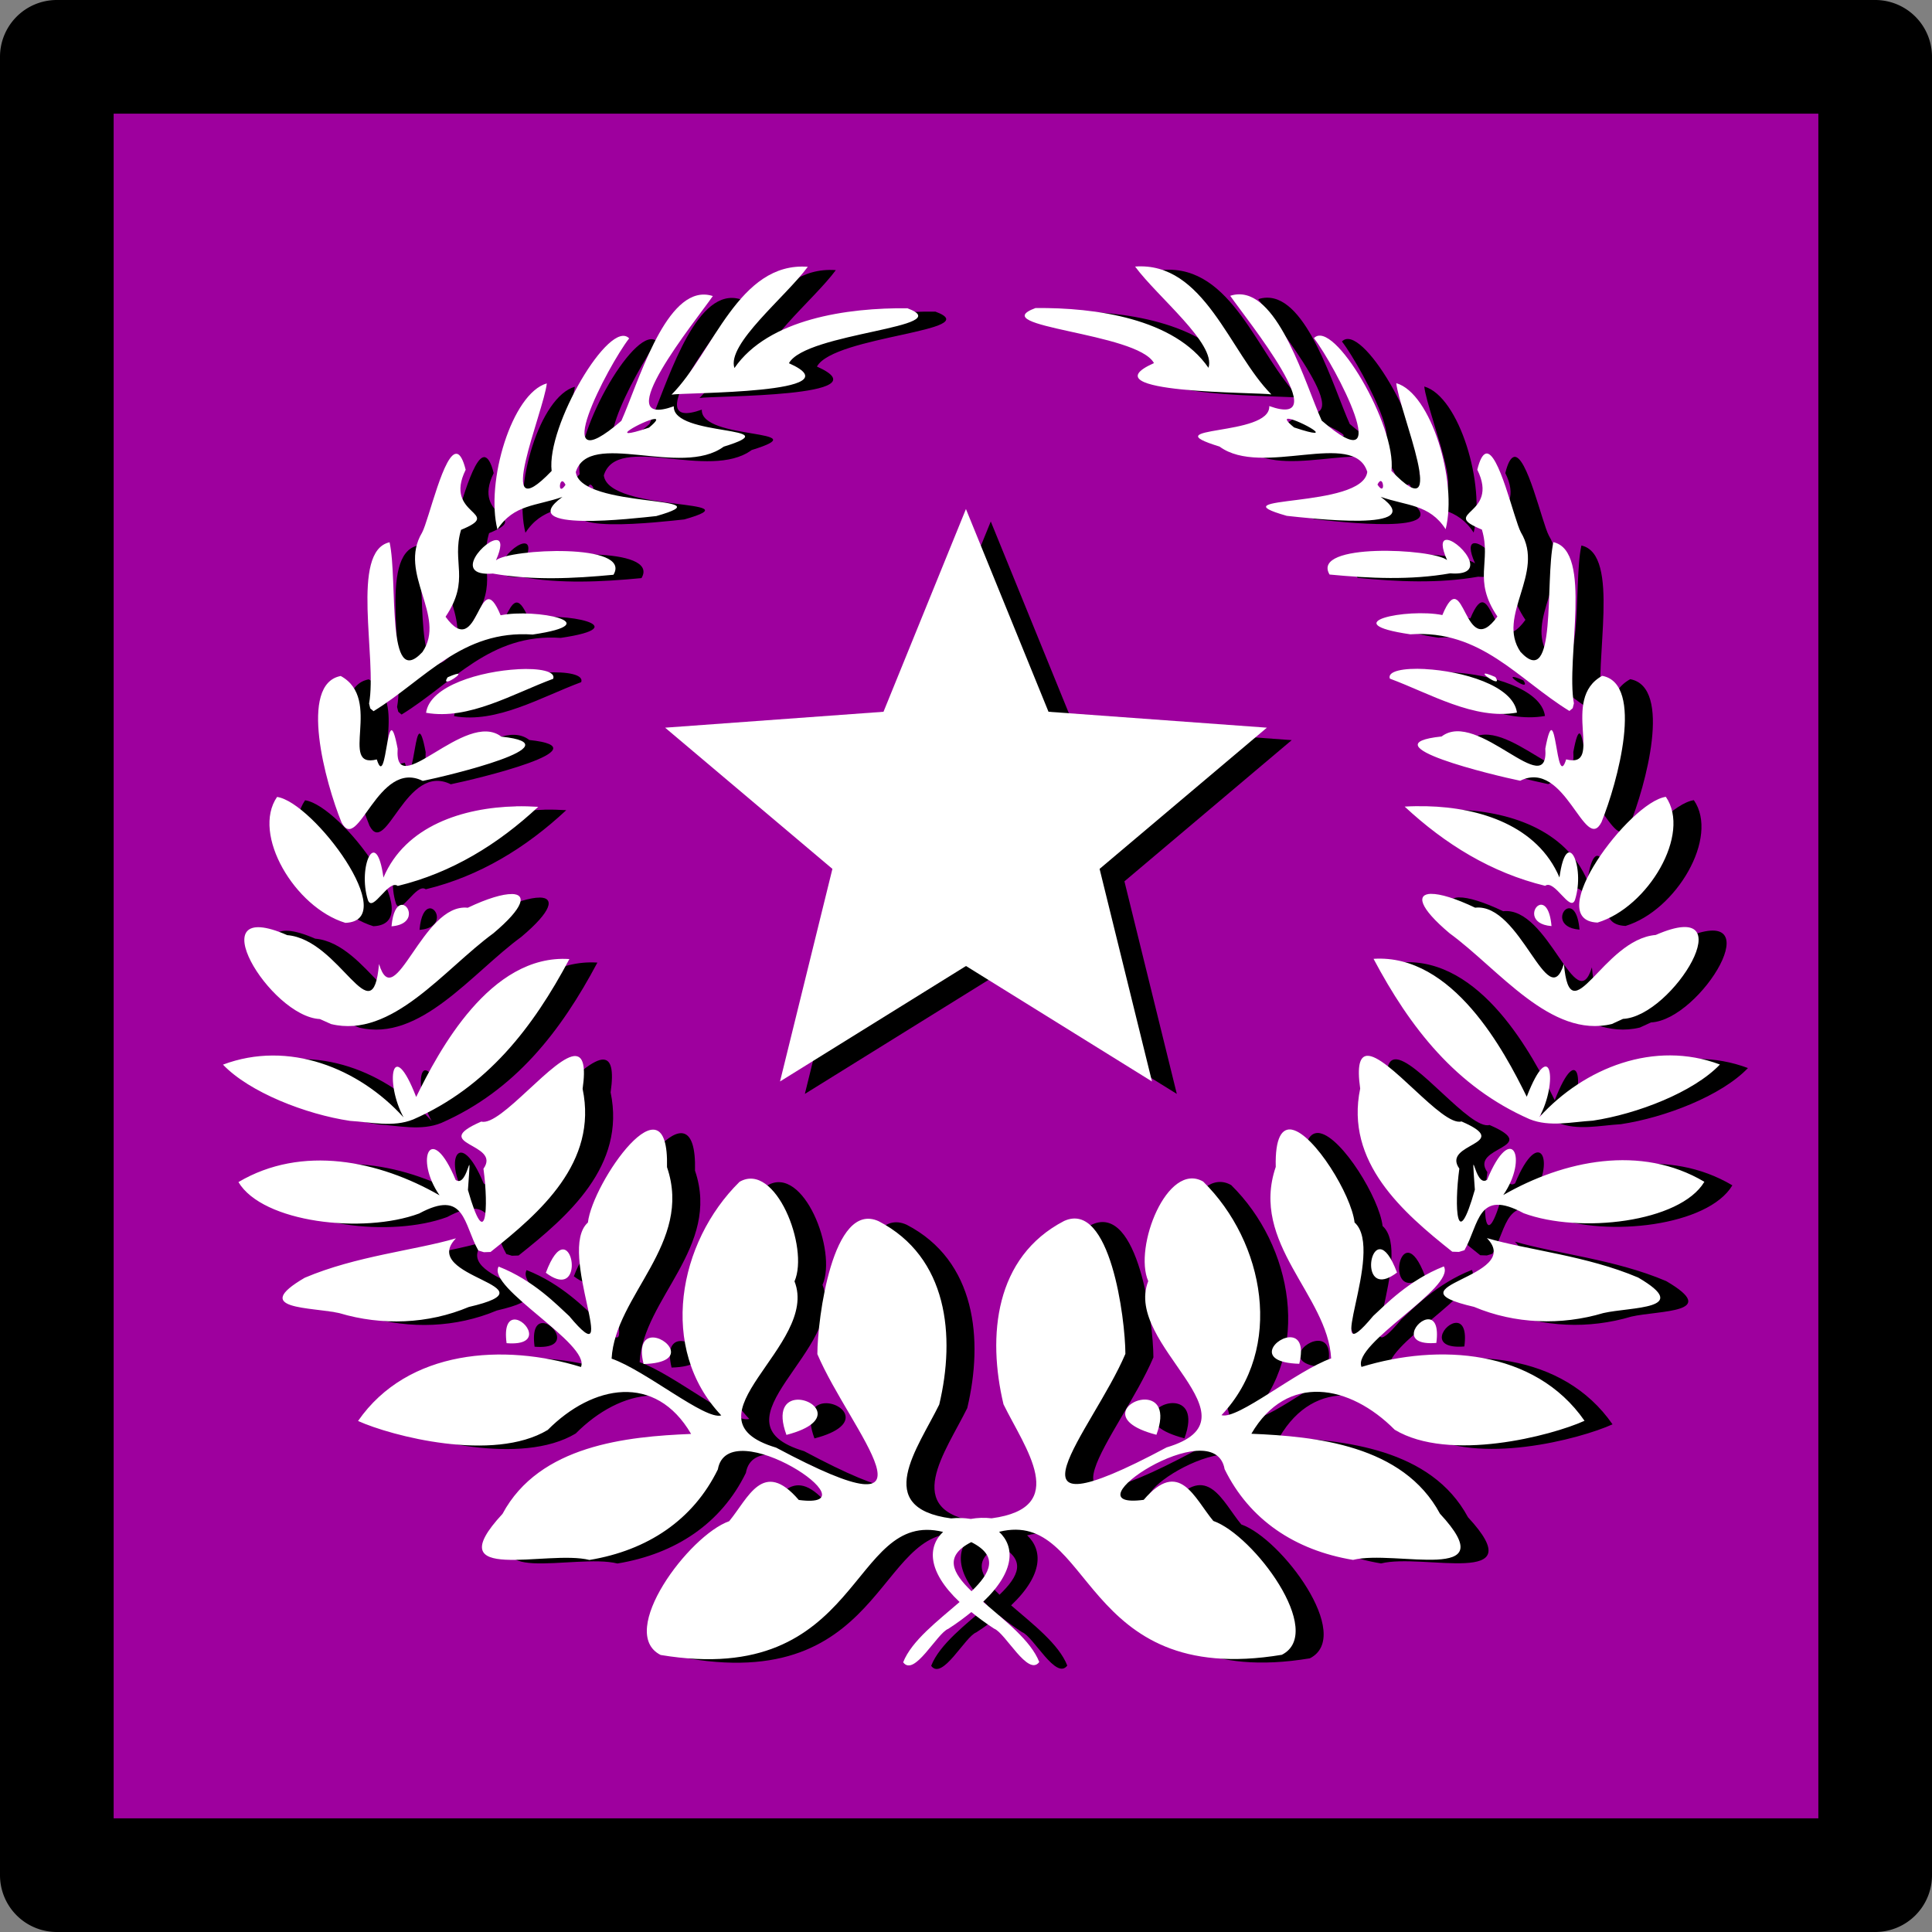 <?xml version="1.0" encoding="UTF-8" standalone="no"?>
<svg
   height="34"
   width="34"
   version="1.1"
   id="svg2360"
   sodipodi:docname="winAgainst4.svg"
   inkscape:version="1.2.2 (732a01da63, 2022-12-09)"
   xmlns:inkscape="http://www.inkscape.org/namespaces/inkscape"
   xmlns:sodipodi="http://sodipodi.sourceforge.net/DTD/sodipodi-0.dtd"
   xmlns="http://www.w3.org/2000/svg"
   xmlns:svg="http://www.w3.org/2000/svg">
  <rect width="100%" height="100%" fill="#808080" stroke="none"/>
  <defs
     id="defs2364" />
  <sodipodi:namedview
     id="namedview2362"
     pagecolor="#ffffff"
     bordercolor="#000000"
     borderopacity="0.25"
     inkscape:showpageshadow="2"
     inkscape:pageopacity="0.0"
     inkscape:pagecheckerboard="0"
     inkscape:deskcolor="#d1d1d1"
     showgrid="false"
     inkscape:zoom="8.0485437"
     inkscape:cx="-26.650784"
     inkscape:cy="17.767189"
     inkscape:window-width="1920"
     inkscape:window-height="1009"
     inkscape:window-x="-8"
     inkscape:window-y="-8"
     inkscape:window-maximized="1"
     inkscape:current-layer="g2358" />
  <g
     fill-rule="evenodd"
     id="g2358"
     transform="translate(-25.368,-26.983)">
    <path
       fill="#cccc00"
       fill-rule="evenodd"
       stroke="none"
       d="M 26.367,59.982 V 27.982 H 58.367 V 59.982 H 26.367"
       id="path1694-1-6-0-0-2"
       style="fill:#9e009e;fill-opacity:1"
       inkscape:export-filename="victoire.png"
       inkscape:export-xdpi="90.352943"
       inkscape:export-ydpi="90.352943" />
    <path
       style="color:#000000;fill:#000000;fill-opacity:1;stroke-linecap:round;stroke-linejoin:round;-inkscape-stroke:none"
       d="m 26.368,26.983 a 1,1 0 0 0 -1,1 v 32 a 1,1 0 0 0 1,1 h 32 a 1,1 0 0 0 1,-1 V 27.983 a 1,1 0 0 0 -1,-1 z m 1,2 H 57.368 V 58.983 H 27.368 Z"
       id="path424-0-7-3-0" />
    <path
       id="path7675-2"
       style="fill:#000000;fill-opacity:1;stroke-width:0.069"
       d="m 45.837,31.733 c 0.392,0.534 1.432,1.36 1.291,1.782 -0.597,-0.869 -1.993,-1.063 -3.044,-1.052 -0.92,0.34 1.789,0.426 2.085,0.969 -1.219,0.542 1.84,0.51 2.066,0.551 -0.734,-0.736 -1.179,-2.341 -2.399,-2.25 z m -5.759,0.004 c -1.221,-0.091 -1.665,1.514 -2.399,2.25 0.226,-0.041 3.285,-0.011 2.066,-0.553 0.296,-0.543 3.005,-0.627 2.085,-0.967 -1.05,-0.011 -2.446,0.184 -3.044,1.052 -0.141,-0.423 0.899,-1.249 1.291,-1.782 z m 7.58,0.485 c -0.048,0.001 -0.097,0.009 -0.147,0.026 0.299,0.431 1.875,2.366 0.687,1.94 0.028,0.544 -2.093,0.338 -0.875,0.713 0.746,0.549 2.368,-0.31 2.6,0.446 -0.083,0.655 -2.729,0.4 -1.417,0.773 0.357,0.037 2.534,0.303 1.652,-0.335 0.462,0.163 0.857,0.127 1.144,0.57 0.212,-0.83 -0.253,-2.394 -0.869,-2.57 0.054,0.501 0.97,2.644 -0.085,1.543 0.095,-0.79 -1.023,-2.694 -1.364,-2.335 0.371,0.478 1.487,2.614 0.137,1.451 -0.292,-0.653 -0.746,-2.239 -1.462,-2.222 z m -9.4,0.004 c -0.717,-0.017 -1.17,1.569 -1.462,2.222 -1.35,1.162 -0.235,-0.974 0.137,-1.451 -0.341,-0.359 -1.459,1.543 -1.364,2.333 -1.055,1.101 -0.139,-1.041 -0.085,-1.541 -0.616,0.176 -1.081,1.74 -0.869,2.57 0.287,-0.443 0.682,-0.409 1.144,-0.572 -0.882,0.638 1.295,0.374 1.652,0.337 1.311,-0.373 -1.334,-0.119 -1.417,-0.775 0.232,-0.756 1.856,0.103 2.602,-0.446 1.218,-0.375 -0.905,-0.167 -0.877,-0.711 -1.188,0.426 0.388,-1.509 0.687,-1.94 -0.05,-0.016 -0.1,-0.025 -0.147,-0.026 z m 10.284,2.186 c 0.176,0.018 0.918,0.427 0.092,0.152 -0.146,-0.12 -0.151,-0.158 -0.092,-0.152 z m -11.168,0.004 c 0.059,-0.006 0.054,0.031 -0.092,0.152 -0.827,0.276 -0.085,-0.133 0.092,-0.152 z m 14.634,0.61 c -0.053,0.015 -0.104,0.1 -0.149,0.282 0.403,0.816 -0.686,0.74 0.081,1.054 0.172,0.576 -0.168,0.876 0.273,1.53 -0.594,0.823 -0.577,-0.971 -0.969,-0.026 -0.617,-0.125 -1.922,0.14 -0.564,0.339 1.247,-0.086 1.896,0.794 2.8,1.349 l 0.058,-0.049 0.021,-0.085 c -0.145,-0.792 0.338,-2.68 -0.361,-2.837 -0.151,0.686 0.065,2.622 -0.578,1.932 -0.434,-0.635 0.44,-1.384 0.006,-2.105 -0.118,-0.218 -0.391,-1.45 -0.619,-1.385 z m -18.1,0.004 c -0.229,-0.065 -0.501,1.167 -0.619,1.385 -0.433,0.72 0.44,1.468 0.006,2.102 -0.643,0.69 -0.428,-1.246 -0.578,-1.932 -0.698,0.156 -0.215,2.046 -0.361,2.839 l 0.021,0.085 0.058,0.049 c 0.904,-0.555 1.554,-1.435 2.8,-1.349 1.359,-0.199 0.054,-0.464 -0.564,-0.339 -0.392,-0.945 -0.375,0.848 -0.969,0.026 0.441,-0.654 0.101,-0.955 0.273,-1.53 0.767,-0.315 -0.321,-0.24 0.081,-1.057 C 34.011,35.129 33.96,35.046 33.907,35.031 Z m 16.26,0.48 c 0.051,0.025 0.051,0.238 -0.066,0.06 0.026,-0.055 0.049,-0.068 0.066,-0.06 z m -14.421,0.004 c 0.017,-0.008 0.04,0.005 0.066,0.06 -0.117,0.178 -0.117,-0.035 -0.066,-0.06 z m 15.552,1.031 c -0.063,0.017 -0.077,0.116 0.028,0.354 -0.243,-0.203 -2.404,-0.311 -2.068,0.254 0.702,0.067 1.426,0.102 2.122,-0.021 0.747,0.059 0.108,-0.637 -0.081,-0.587 z m -16.683,0.004 c -0.189,-0.05 -0.828,0.646 -0.081,0.587 0.696,0.123 1.42,0.088 2.122,0.021 0.336,-0.565 -1.825,-0.457 -2.068,-0.254 0.105,-0.238 0.091,-0.338 0.028,-0.354 z m 16.327,2.267 c -0.384,-0.021 -0.671,0.037 -0.623,0.169 0.7,0.259 1.487,0.732 2.237,0.598 -0.066,-0.482 -0.974,-0.732 -1.614,-0.766 z m -15.97,0.004 c -0.64,0.034 -1.548,0.285 -1.614,0.766 0.75,0.134 1.537,-0.339 2.237,-0.598 0.048,-0.132 -0.239,-0.189 -0.623,-0.169 z m 17.016,0.079 c -0.031,0.028 0.314,0.246 0.188,0.058 -0.125,-0.055 -0.177,-0.067 -0.188,-0.058 z m -18.062,0.004 c -0.01,-0.009 -0.062,0.003 -0.188,0.058 -0.126,0.188 0.219,-0.03 0.188,-0.058 z m 20.132,0.032 c -0.754,0.409 0.05,1.644 -0.636,1.471 -0.184,0.59 -0.173,-1.223 -0.367,-0.19 0.066,0.953 -1.191,-0.699 -1.825,-0.213 -1.346,0.142 0.937,0.688 1.383,0.779 0.793,-0.393 1.137,1.296 1.43,0.73 0.282,-0.693 0.759,-2.435 0.015,-2.576 z m -22.203,0.004 c -0.744,0.141 -0.267,1.883 0.015,2.576 0.293,0.566 0.637,-1.123 1.43,-0.73 0.446,-0.091 2.729,-0.637 1.383,-0.779 -0.634,-0.485 -1.891,1.167 -1.825,0.213 -0.195,-1.033 -0.183,0.777 -0.367,0.188 -0.686,0.173 0.118,-1.06 -0.636,-1.469 z m 23.321,2.126 c -0.639,0.091 -2.195,2.176 -1.202,2.213 0.892,-0.271 1.654,-1.561 1.202,-2.213 z m -24.44,0.002 c -0.452,0.653 0.31,1.945 1.202,2.216 0.993,-0.038 -0.563,-2.125 -1.202,-2.216 z m 20.237,0.164 c -0.133,-0.003 -0.265,-0.002 -0.393,0.006 0.708,0.659 1.526,1.165 2.472,1.394 0.166,-0.121 0.439,0.476 0.525,0.248 0.186,-0.585 -0.147,-1.323 -0.273,-0.395 -0.386,-0.91 -1.398,-1.231 -2.331,-1.253 z m -16.034,0.002 c -0.933,0.022 -1.945,0.343 -2.331,1.253 -0.127,-0.928 -0.459,-0.188 -0.273,0.397 0.086,0.228 0.359,-0.371 0.525,-0.25 0.946,-0.229 1.764,-0.732 2.472,-1.392 -0.128,-0.008 -0.26,-0.012 -0.393,-0.009 z M 51.047,42.775 c -0.264,0.004 -0.217,0.238 0.324,0.694 0.869,0.634 1.782,1.858 2.856,1.597 l 0.196,-0.09 c 0.879,-0.042 2.169,-2.173 0.576,-1.477 -0.935,0.079 -1.503,1.79 -1.616,0.508 -0.279,0.912 -0.761,-1.077 -1.562,-0.988 -0.344,-0.164 -0.616,-0.246 -0.775,-0.243 z m -16.179,0.004 c -0.159,-0.002 -0.431,0.077 -0.775,0.241 -0.801,-0.089 -1.284,1.903 -1.562,0.99 -0.113,1.282 -0.681,-0.429 -1.616,-0.508 -1.593,-0.696 -0.302,1.436 0.576,1.477 l 0.196,0.088 c 1.074,0.261 1.987,-0.962 2.856,-1.597 0.541,-0.455 0.589,-0.688 0.324,-0.692 z m 18.094,0.19 c -0.13,0.03 -0.204,0.342 0.203,0.374 -0.027,-0.309 -0.125,-0.391 -0.203,-0.374 z m -20.047,0.002 c -0.068,0.016 -0.142,0.118 -0.164,0.376 0.447,-0.035 0.315,-0.412 0.164,-0.376 z m 17.118,0.948 c 0.641,1.206 1.447,2.251 2.747,2.822 0.354,0.143 0.745,0.047 1.112,0.026 0.781,-0.117 1.773,-0.502 2.237,-0.988 -1.151,-0.433 -2.387,0.055 -3.178,0.926 0.333,-0.611 0.204,-1.457 -0.222,-0.359 -0.392,-0.799 -1.298,-2.518 -2.696,-2.427 z m -14.152,0.004 c -1.397,-0.092 -2.304,1.628 -2.696,2.427 -0.426,-1.098 -0.555,-0.253 -0.222,0.359 -0.791,-0.872 -2.027,-1.361 -3.178,-0.928 0.464,0.486 1.456,0.874 2.237,0.99 0.367,0.022 0.758,0.118 1.112,-0.026 1.3,-0.571 2.106,-1.616 2.747,-2.822 z m 14.034,1.703 c -0.121,0.012 -0.175,0.171 -0.117,0.576 -0.27,1.296 0.75,2.18 1.62,2.871 l 0.117,0.004 0.098,-0.03 c 0.263,-0.463 0.227,-1.09 1.042,-0.651 0.984,0.365 2.754,0.162 3.18,-0.553 -1.117,-0.662 -2.473,-0.379 -3.539,0.233 0.449,-0.653 0.146,-1.308 -0.284,-0.269 -0.225,0.163 -0.284,-0.794 -0.216,0.175 -0.32,1.132 -0.367,0.313 -0.273,-0.371 -0.326,-0.455 0.984,-0.42 0.038,-0.83 -0.339,0.096 -1.304,-1.19 -1.667,-1.155 z m -13.917,0.004 c -0.363,-0.035 -1.328,1.248 -1.667,1.153 -0.945,0.411 0.365,0.375 0.038,0.83 0.094,0.684 0.047,1.505 -0.273,0.374 0.069,-0.969 0.01,-0.014 -0.216,-0.177 -0.43,-1.039 -0.733,-0.382 -0.284,0.271 -1.066,-0.612 -2.422,-0.894 -3.539,-0.233 0.426,0.715 2.197,0.918 3.18,0.553 0.814,-0.439 0.779,0.188 1.042,0.651 l 0.098,0.03 0.117,-0.004 c 0.87,-0.691 1.891,-1.575 1.62,-2.871 0.058,-0.405 0.004,-0.564 -0.117,-0.576 z m 12.604,1.296 c -0.178,-0.036 -0.303,0.134 -0.29,0.655 -0.459,1.345 0.913,2.253 0.975,3.37 -0.6,0.21 -1.647,1.086 -1.93,0.999 1.114,-1.177 0.758,-3.048 -0.322,-4.111 -0.631,-0.363 -1.228,1.156 -0.967,1.752 -0.443,1.124 2.046,2.413 0.324,2.926 -3.143,1.678 -1.299,-0.297 -0.726,-1.646 -0.002,-0.62 -0.268,-2.706 -1.078,-2.339 -1.222,0.634 -1.354,2.024 -1.067,3.227 0.378,0.773 1.184,1.82 -0.209,2.006 -0.124,-0.015 -0.249,-0.01 -0.367,0.011 -0.112,-0.018 -0.229,-0.022 -0.346,-0.009 -1.393,-0.187 -0.588,-1.232 -0.209,-2.004 0.287,-1.204 0.155,-2.594 -1.067,-3.227 -0.81,-0.366 -1.076,1.72 -1.078,2.339 0.574,1.349 2.418,3.324 -0.726,1.646 -1.722,-0.513 0.768,-1.802 0.324,-2.926 0.261,-0.596 -0.336,-2.116 -0.967,-1.752 -1.08,1.063 -1.436,2.934 -0.322,4.111 -0.282,0.087 -1.329,-0.789 -1.93,-0.999 0.063,-1.118 1.434,-2.026 0.975,-3.37 0.04,-1.669 -1.312,0.271 -1.392,0.975 -0.559,0.495 0.625,2.788 -0.329,1.646 -0.207,-0.188 -0.62,-0.627 -1.242,-0.871 -0.214,0.372 1.62,1.361 1.449,1.767 -1.35,-0.416 -3.046,-0.314 -3.923,0.95 0.581,0.263 2.379,0.735 3.338,0.158 0.792,-0.797 1.896,-1.005 2.523,0.07 -1.127,0.046 -2.669,0.195 -3.319,1.407 -1.164,1.256 0.79,0.624 1.53,0.811 1.023,-0.169 1.825,-0.704 2.26,-1.594 0.179,-1.027 2.829,0.725 1.424,0.538 -0.63,-0.734 -0.889,-0.031 -1.225,0.374 -0.707,0.248 -1.984,1.959 -1.206,2.354 3.572,0.593 3.314,-2.57 4.969,-2.166 7.48e-4,1.99e-4 0.001,-1.98e-4 0.002,0 -0.269,0.254 -0.288,0.688 0.29,1.234 -0.379,0.328 -0.846,0.683 -0.993,1.061 0.196,0.266 0.595,-0.513 0.794,-0.589 0.157,-0.101 0.287,-0.199 0.406,-0.295 0.118,0.095 0.246,0.192 0.401,0.292 0.199,0.076 0.598,0.853 0.794,0.587 -0.146,-0.377 -0.61,-0.732 -0.988,-1.059 0.575,-0.546 0.553,-0.979 0.282,-1.232 0.003,-6.58e-4 0.004,-0.002 0.006,-0.002 1.656,-0.403 1.397,2.759 4.969,2.166 0.778,-0.396 -0.499,-2.109 -1.206,-2.356 -0.336,-0.404 -0.595,-1.105 -1.225,-0.371 -1.406,0.188 1.244,-1.567 1.424,-0.54 0.436,0.89 1.237,1.427 2.26,1.597 0.74,-0.187 2.694,0.443 1.53,-0.813 -0.65,-1.211 -2.192,-1.36 -3.319,-1.407 0.627,-1.075 1.731,-0.868 2.523,-0.07 0.959,0.577 2.759,0.105 3.34,-0.158 -0.877,-1.264 -2.575,-1.363 -3.925,-0.948 -0.171,-0.407 1.663,-1.397 1.449,-1.769 -0.622,0.244 -1.035,0.683 -1.242,0.871 -0.954,1.143 0.23,-1.148 -0.329,-1.644 -0.055,-0.484 -0.71,-1.555 -1.101,-1.633 z m 3.426,1.908 c 0.679,0.698 -1.816,0.842 -0.226,1.21 0.717,0.302 1.532,0.331 2.275,0.109 0.489,-0.112 1.585,-0.058 0.613,-0.625 -0.905,-0.385 -1.94,-0.482 -2.662,-0.694 z m -18.143,0.004 c -0.722,0.212 -1.757,0.309 -2.662,0.694 -0.973,0.568 0.124,0.511 0.613,0.623 0.743,0.222 1.558,0.193 2.275,-0.109 1.589,-0.369 -0.905,-0.51 -0.226,-1.208 z m 16.271,0.192 c -0.24,-0.028 -0.28,0.843 0.29,0.41 -0.109,-0.291 -0.21,-0.4 -0.29,-0.41 z m -14.399,0.004 c -0.08,0.009 -0.181,0.119 -0.29,0.41 0.571,0.433 0.53,-0.438 0.29,-0.41 z m 15.247,1.229 c -0.214,-0.011 -0.522,0.469 0.134,0.416 0.041,-0.305 -0.037,-0.411 -0.134,-0.416 z m -16.094,0.004 c -0.097,0.005 -0.175,0.111 -0.134,0.416 0.656,0.053 0.348,-0.428 0.134,-0.416 z m 13.686,0.314 c -0.267,-0.038 -0.697,0.441 0.13,0.465 0.079,-0.324 -0.009,-0.448 -0.13,-0.465 z m -11.279,0.004 c -0.121,0.018 -0.209,0.142 -0.13,0.465 0.827,-0.024 0.397,-0.504 0.13,-0.465 z m 8.711,1.091 c -0.315,-0.018 -0.712,0.387 0.184,0.619 0.165,-0.445 0.006,-0.608 -0.184,-0.619 z m -6.143,0.002 c -0.189,0.011 -0.348,0.174 -0.184,0.619 0.895,-0.232 0.499,-0.637 0.184,-0.619 z m 3.069,2.506 c 0.488,0.247 0.341,0.54 0.004,0.864 -0.338,-0.325 -0.489,-0.617 -0.004,-0.864 z" />
    <path
       id="path7675"
       style="fill:#ffffff;fill-opacity:1;stroke-width:0.069"
       d="m 45.344,31.674 c 0.392,0.534 1.432,1.36 1.291,1.782 -0.597,-0.869 -1.993,-1.063 -3.044,-1.052 -0.92,0.34 1.789,0.426 2.085,0.969 -1.219,0.542 1.84,0.51 2.066,0.551 -0.734,-0.736 -1.179,-2.341 -2.399,-2.25 z m -5.759,0.004 c -1.221,-0.091 -1.665,1.514 -2.399,2.25 0.226,-0.041 3.285,-0.011 2.066,-0.553 0.296,-0.543 3.005,-0.627 2.085,-0.967 -1.05,-0.011 -2.446,0.184 -3.044,1.052 -0.141,-0.423 0.899,-1.249 1.291,-1.782 z m 7.58,0.485 c -0.048,0.001 -0.097,0.009 -0.147,0.026 0.299,0.431 1.875,2.366 0.687,1.94 0.028,0.544 -2.093,0.338 -0.875,0.713 0.746,0.549 2.368,-0.31 2.6,0.446 -0.083,0.655 -2.729,0.4 -1.417,0.773 0.357,0.037 2.534,0.303 1.652,-0.335 0.462,0.163 0.857,0.127 1.144,0.57 0.212,-0.83 -0.253,-2.394 -0.869,-2.57 0.054,0.501 0.97,2.644 -0.085,1.543 0.095,-0.79 -1.023,-2.694 -1.364,-2.335 0.371,0.478 1.487,2.614 0.137,1.451 -0.292,-0.653 -0.746,-2.239 -1.462,-2.222 z m -9.4,0.004 c -0.717,-0.017 -1.17,1.569 -1.462,2.222 -1.35,1.162 -0.235,-0.974 0.137,-1.451 -0.341,-0.359 -1.459,1.543 -1.364,2.333 -1.055,1.101 -0.139,-1.041 -0.085,-1.541 -0.616,0.176 -1.081,1.74 -0.869,2.57 0.287,-0.443 0.682,-0.409 1.144,-0.572 -0.882,0.638 1.295,0.374 1.652,0.337 1.311,-0.373 -1.334,-0.119 -1.417,-0.775 0.232,-0.756 1.856,0.103 2.602,-0.446 1.218,-0.375 -0.905,-0.167 -0.877,-0.711 -1.188,0.426 0.388,-1.509 0.687,-1.94 -0.05,-0.016 -0.1,-0.025 -0.147,-0.026 z m 10.284,2.186 c 0.176,0.018 0.918,0.427 0.092,0.152 -0.146,-0.12 -0.151,-0.158 -0.092,-0.152 z m -11.168,0.004 c 0.059,-0.006 0.054,0.031 -0.092,0.152 -0.827,0.276 -0.085,-0.133 0.092,-0.152 z m 14.634,0.61 c -0.053,0.015 -0.104,0.1 -0.149,0.282 0.403,0.816 -0.686,0.74 0.081,1.054 0.172,0.576 -0.168,0.876 0.273,1.53 -0.594,0.823 -0.577,-0.971 -0.969,-0.026 -0.617,-0.125 -1.922,0.14 -0.564,0.339 1.247,-0.086 1.896,0.794 2.8,1.349 l 0.058,-0.049 0.021,-0.085 c -0.145,-0.792 0.338,-2.68 -0.361,-2.837 -0.151,0.686 0.065,2.622 -0.578,1.932 -0.434,-0.635 0.44,-1.384 0.006,-2.105 -0.118,-0.218 -0.391,-1.45 -0.619,-1.385 z m -18.1,0.004 c -0.229,-0.065 -0.501,1.167 -0.619,1.385 -0.433,0.72 0.44,1.468 0.006,2.102 -0.643,0.69 -0.428,-1.246 -0.578,-1.932 -0.698,0.156 -0.215,2.046 -0.361,2.839 l 0.021,0.085 0.058,0.049 c 0.904,-0.555 1.554,-1.435 2.8,-1.349 1.359,-0.199 0.054,-0.464 -0.564,-0.339 -0.392,-0.945 -0.375,0.848 -0.969,0.026 0.441,-0.654 0.101,-0.955 0.273,-1.53 0.767,-0.315 -0.321,-0.24 0.081,-1.057 -0.045,-0.182 -0.097,-0.265 -0.149,-0.28 z m 16.26,0.48 c 0.051,0.025 0.051,0.238 -0.066,0.06 0.026,-0.055 0.049,-0.068 0.066,-0.06 z m -14.421,0.004 c 0.017,-0.008 0.04,0.005 0.066,0.06 -0.117,0.178 -0.117,-0.035 -0.066,-0.06 z m 15.552,1.031 c -0.063,0.017 -0.077,0.116 0.028,0.354 -0.243,-0.203 -2.404,-0.311 -2.068,0.254 0.702,0.067 1.426,0.102 2.122,-0.021 0.747,0.059 0.108,-0.637 -0.081,-0.587 z m -16.683,0.004 c -0.189,-0.05 -0.828,0.646 -0.081,0.587 0.696,0.123 1.42,0.088 2.122,0.021 0.336,-0.565 -1.825,-0.457 -2.068,-0.254 0.105,-0.238 0.091,-0.338 0.028,-0.354 z m 16.327,2.267 c -0.384,-0.021 -0.671,0.037 -0.623,0.169 0.7,0.259 1.487,0.732 2.237,0.598 -0.066,-0.482 -0.974,-0.732 -1.614,-0.766 z m -15.97,0.004 c -0.64,0.034 -1.548,0.285 -1.614,0.766 0.75,0.134 1.537,-0.339 2.237,-0.598 0.048,-0.132 -0.239,-0.189 -0.623,-0.169 z m 17.016,0.079 c -0.031,0.028 0.314,0.246 0.188,0.058 -0.125,-0.055 -0.177,-0.067 -0.188,-0.058 z m -18.062,0.004 c -0.01,-0.009 -0.062,0.003 -0.188,0.058 -0.126,0.188 0.219,-0.03 0.188,-0.058 z m 20.132,0.032 c -0.754,0.409 0.05,1.644 -0.636,1.471 -0.184,0.59 -0.173,-1.223 -0.367,-0.19 0.066,0.953 -1.191,-0.699 -1.825,-0.213 -1.346,0.142 0.937,0.688 1.383,0.779 0.793,-0.393 1.137,1.296 1.43,0.73 0.282,-0.693 0.759,-2.435 0.015,-2.576 z m -22.203,0.004 c -0.744,0.141 -0.267,1.883 0.015,2.576 0.293,0.566 0.637,-1.123 1.43,-0.73 0.446,-0.091 2.729,-0.637 1.383,-0.779 -0.634,-0.485 -1.891,1.167 -1.825,0.213 -0.195,-1.033 -0.183,0.777 -0.367,0.188 -0.686,0.173 0.118,-1.06 -0.636,-1.469 z m 23.321,2.126 c -0.639,0.091 -2.195,2.176 -1.202,2.213 0.892,-0.271 1.654,-1.561 1.202,-2.213 z m -24.44,0.002 c -0.452,0.653 0.31,1.945 1.202,2.216 0.993,-0.038 -0.563,-2.125 -1.202,-2.216 z m 20.237,0.164 c -0.133,-0.003 -0.265,-0.002 -0.393,0.006 0.708,0.659 1.526,1.165 2.472,1.394 0.166,-0.121 0.439,0.476 0.525,0.248 0.186,-0.585 -0.147,-1.323 -0.273,-0.395 -0.386,-0.91 -1.398,-1.231 -2.331,-1.253 z m -16.034,0.002 c -0.933,0.022 -1.945,0.343 -2.331,1.253 -0.127,-0.928 -0.459,-0.188 -0.273,0.397 0.086,0.228 0.359,-0.371 0.525,-0.25 0.946,-0.229 1.764,-0.732 2.472,-1.392 -0.128,-0.008 -0.26,-0.012 -0.393,-0.009 z m 16.107,1.539 c -0.264,0.004 -0.217,0.238 0.324,0.694 0.869,0.634 1.782,1.858 2.856,1.597 l 0.196,-0.09 c 0.879,-0.042 2.169,-2.173 0.576,-1.477 -0.935,0.079 -1.503,1.79 -1.616,0.508 -0.279,0.912 -0.761,-1.077 -1.562,-0.988 -0.344,-0.164 -0.616,-0.246 -0.775,-0.243 z m -16.179,0.004 c -0.159,-0.002 -0.431,0.077 -0.775,0.241 -0.801,-0.089 -1.284,1.903 -1.562,0.99 -0.113,1.282 -0.681,-0.429 -1.616,-0.508 -1.593,-0.696 -0.302,1.436 0.576,1.477 l 0.196,0.088 c 1.074,0.261 1.987,-0.962 2.856,-1.597 0.541,-0.455 0.589,-0.688 0.324,-0.692 z m 18.094,0.19 c -0.13,0.03 -0.204,0.342 0.203,0.374 -0.027,-0.309 -0.125,-0.391 -0.203,-0.374 z m -20.047,0.002 c -0.068,0.016 -0.142,0.118 -0.164,0.376 0.447,-0.035 0.315,-0.412 0.164,-0.376 z m 17.118,0.948 c 0.641,1.206 1.447,2.251 2.747,2.822 0.354,0.143 0.745,0.047 1.112,0.026 0.781,-0.117 1.773,-0.502 2.237,-0.988 -1.151,-0.433 -2.387,0.055 -3.178,0.926 0.333,-0.611 0.204,-1.457 -0.222,-0.359 -0.392,-0.799 -1.298,-2.518 -2.696,-2.427 z m -14.152,0.004 c -1.397,-0.092 -2.304,1.628 -2.696,2.427 -0.426,-1.098 -0.555,-0.253 -0.222,0.359 -0.791,-0.872 -2.027,-1.361 -3.178,-0.928 0.464,0.486 1.456,0.874 2.237,0.99 0.367,0.022 0.758,0.118 1.112,-0.026 1.3,-0.571 2.106,-1.616 2.747,-2.822 z m 14.034,1.703 c -0.121,0.012 -0.175,0.171 -0.117,0.576 -0.27,1.296 0.75,2.18 1.62,2.871 l 0.117,0.004 0.098,-0.03 c 0.263,-0.463 0.227,-1.09 1.042,-0.651 0.984,0.365 2.754,0.162 3.18,-0.553 -1.117,-0.662 -2.473,-0.379 -3.539,0.233 0.449,-0.653 0.146,-1.308 -0.284,-0.269 -0.225,0.163 -0.284,-0.794 -0.216,0.175 -0.32,1.132 -0.367,0.313 -0.273,-0.371 -0.326,-0.455 0.984,-0.42 0.038,-0.83 -0.339,0.096 -1.304,-1.19 -1.667,-1.155 z m -13.917,0.004 c -0.363,-0.035 -1.328,1.248 -1.667,1.153 -0.945,0.411 0.365,0.375 0.038,0.83 0.094,0.684 0.047,1.505 -0.273,0.374 0.069,-0.969 0.01,-0.014 -0.216,-0.177 -0.43,-1.039 -0.733,-0.382 -0.284,0.271 -1.066,-0.612 -2.422,-0.894 -3.539,-0.233 0.426,0.715 2.197,0.918 3.18,0.553 0.814,-0.439 0.779,0.188 1.042,0.651 l 0.098,0.03 0.117,-0.004 c 0.87,-0.691 1.891,-1.575 1.62,-2.871 0.058,-0.405 0.004,-0.564 -0.117,-0.576 z m 12.604,1.296 c -0.178,-0.036 -0.303,0.134 -0.29,0.655 -0.459,1.345 0.913,2.253 0.975,3.37 -0.6,0.21 -1.647,1.086 -1.93,0.999 1.114,-1.177 0.758,-3.048 -0.322,-4.111 -0.631,-0.363 -1.228,1.156 -0.967,1.752 -0.443,1.124 2.046,2.413 0.324,2.926 -3.143,1.678 -1.299,-0.297 -0.726,-1.646 -0.002,-0.62 -0.268,-2.706 -1.078,-2.339 -1.222,0.634 -1.354,2.024 -1.067,3.227 0.378,0.773 1.184,1.82 -0.209,2.006 -0.124,-0.015 -0.249,-0.01 -0.367,0.011 -0.112,-0.018 -0.229,-0.022 -0.346,-0.009 -1.393,-0.187 -0.588,-1.232 -0.209,-2.004 0.287,-1.204 0.155,-2.594 -1.067,-3.227 -0.81,-0.366 -1.076,1.72 -1.078,2.339 0.574,1.349 2.418,3.324 -0.726,1.646 -1.722,-0.513 0.768,-1.802 0.324,-2.926 0.261,-0.596 -0.336,-2.116 -0.967,-1.752 -1.08,1.063 -1.436,2.934 -0.322,4.111 -0.282,0.087 -1.329,-0.789 -1.93,-0.999 0.063,-1.118 1.434,-2.026 0.975,-3.37 0.04,-1.669 -1.312,0.271 -1.392,0.975 -0.559,0.495 0.625,2.788 -0.329,1.646 -0.207,-0.188 -0.62,-0.627 -1.242,-0.871 -0.214,0.372 1.62,1.361 1.449,1.767 -1.35,-0.416 -3.046,-0.314 -3.923,0.95 0.581,0.263 2.379,0.735 3.338,0.158 0.792,-0.797 1.896,-1.005 2.523,0.07 -1.127,0.046 -2.669,0.195 -3.319,1.407 -1.164,1.256 0.79,0.624 1.53,0.811 1.023,-0.169 1.825,-0.704 2.26,-1.594 0.179,-1.027 2.829,0.725 1.424,0.538 -0.63,-0.734 -0.889,-0.031 -1.225,0.374 -0.707,0.248 -1.984,1.959 -1.206,2.354 3.572,0.593 3.314,-2.57 4.969,-2.166 7.48e-4,1.99e-4 0.001,-1.98e-4 0.002,0 -0.269,0.254 -0.288,0.688 0.29,1.234 -0.379,0.328 -0.846,0.683 -0.993,1.061 0.196,0.266 0.595,-0.513 0.794,-0.589 0.157,-0.101 0.287,-0.199 0.406,-0.295 0.118,0.095 0.246,0.192 0.401,0.292 0.199,0.076 0.598,0.853 0.794,0.587 -0.146,-0.377 -0.61,-0.732 -0.988,-1.059 0.575,-0.546 0.553,-0.979 0.282,-1.232 0.003,-6.58e-4 0.004,-0.002 0.006,-0.002 1.656,-0.403 1.397,2.759 4.969,2.166 0.778,-0.396 -0.499,-2.109 -1.206,-2.356 -0.336,-0.404 -0.595,-1.105 -1.225,-0.371 -1.406,0.188 1.244,-1.567 1.424,-0.54 0.436,0.89 1.237,1.427 2.26,1.597 0.74,-0.187 2.694,0.443 1.53,-0.813 -0.65,-1.211 -2.192,-1.36 -3.319,-1.407 0.627,-1.075 1.731,-0.868 2.523,-0.07 0.959,0.577 2.759,0.105 3.34,-0.158 -0.877,-1.264 -2.575,-1.363 -3.925,-0.948 -0.171,-0.407 1.663,-1.397 1.449,-1.769 -0.622,0.244 -1.035,0.683 -1.242,0.871 -0.954,1.143 0.23,-1.148 -0.329,-1.644 -0.055,-0.484 -0.71,-1.555 -1.101,-1.633 z m 3.426,1.908 c 0.679,0.698 -1.816,0.842 -0.226,1.21 0.717,0.302 1.532,0.331 2.275,0.109 0.489,-0.112 1.585,-0.058 0.613,-0.625 -0.905,-0.385 -1.94,-0.482 -2.662,-0.694 z m -18.143,0.004 c -0.722,0.212 -1.757,0.309 -2.662,0.694 -0.973,0.568 0.124,0.511 0.613,0.623 0.743,0.222 1.558,0.193 2.275,-0.109 1.589,-0.369 -0.905,-0.51 -0.226,-1.208 z m 16.271,0.192 c -0.24,-0.028 -0.28,0.843 0.29,0.41 -0.109,-0.291 -0.21,-0.4 -0.29,-0.41 z m -14.399,0.004 c -0.08,0.009 -0.181,0.119 -0.29,0.41 0.571,0.433 0.53,-0.438 0.29,-0.41 z m 15.247,1.229 c -0.214,-0.011 -0.522,0.469 0.134,0.416 0.041,-0.305 -0.037,-0.411 -0.134,-0.416 z m -16.094,0.004 c -0.097,0.005 -0.175,0.111 -0.134,0.416 0.656,0.053 0.348,-0.428 0.134,-0.416 z m 13.686,0.314 c -0.267,-0.038 -0.697,0.441 0.13,0.465 0.079,-0.324 -0.009,-0.448 -0.13,-0.465 z m -11.279,0.004 c -0.121,0.018 -0.209,0.142 -0.13,0.465 0.827,-0.024 0.397,-0.504 0.13,-0.465 z m 8.711,1.091 c -0.315,-0.018 -0.712,0.387 0.184,0.619 0.165,-0.445 0.006,-0.608 -0.184,-0.619 z m -6.143,0.002 c -0.189,0.011 -0.348,0.174 -0.184,0.619 0.895,-0.232 0.499,-0.637 0.184,-0.619 z m 3.069,2.506 c 0.488,0.247 0.341,0.54 0.004,0.864 -0.338,-0.325 -0.489,-0.617 -0.004,-0.864 z" />
    <path
       sodipodi:type="star"
       style="fill:#000000;fill-opacity:1;stroke:#000000;stroke-width:0.1;stroke-dasharray:none;stroke-dashoffset:14.7;stroke-opacity:0"
       id="path7917-5"
       inkscape:flatsided="false"
       sodipodi:sides="5"
       sodipodi:cx="16.999437"
       sodipodi:cy="18.517359"
       sodipodi:r1="5.5684657"
       sodipodi:r2="2.472549"
       sodipodi:arg1="-1.5707963"
       sodipodi:arg2="-0.9424778"
       inkscape:rounded="0"
       inkscape:randomized="0"
       d="m 16.999,12.949 1.453,3.568 3.843,0.28 -2.944,2.485 0.922,3.741 -3.273,-2.032 -3.273,2.032 0.922,-3.741 -2.944,-2.485 3.843,-0.28 z"
       inkscape:transform-center-y="-0.53174118"
       transform="translate(25.805,23.211)" />
    <path
       sodipodi:type="star"
       style="fill:#ffffff;fill-opacity:1;stroke:#000000;stroke-width:0.1;stroke-dasharray:none;stroke-dashoffset:14.7;stroke-opacity:0"
       id="path7917"
       inkscape:flatsided="false"
       sodipodi:sides="5"
       sodipodi:cx="16.999437"
       sodipodi:cy="18.517359"
       sodipodi:r1="5.5684657"
       sodipodi:r2="2.472549"
       sodipodi:arg1="-1.5707963"
       sodipodi:arg2="-0.9424778"
       inkscape:rounded="0"
       inkscape:randomized="0"
       d="m 16.999,12.949 1.453,3.568 3.843,0.28 -2.944,2.485 0.922,3.741 -3.273,-2.032 -3.273,2.032 0.922,-3.741 -2.944,-2.485 3.843,-0.28 z"
       inkscape:transform-center-y="-0.53174118"
       transform="translate(25.368,22.992)" />
  </g>
</svg>
